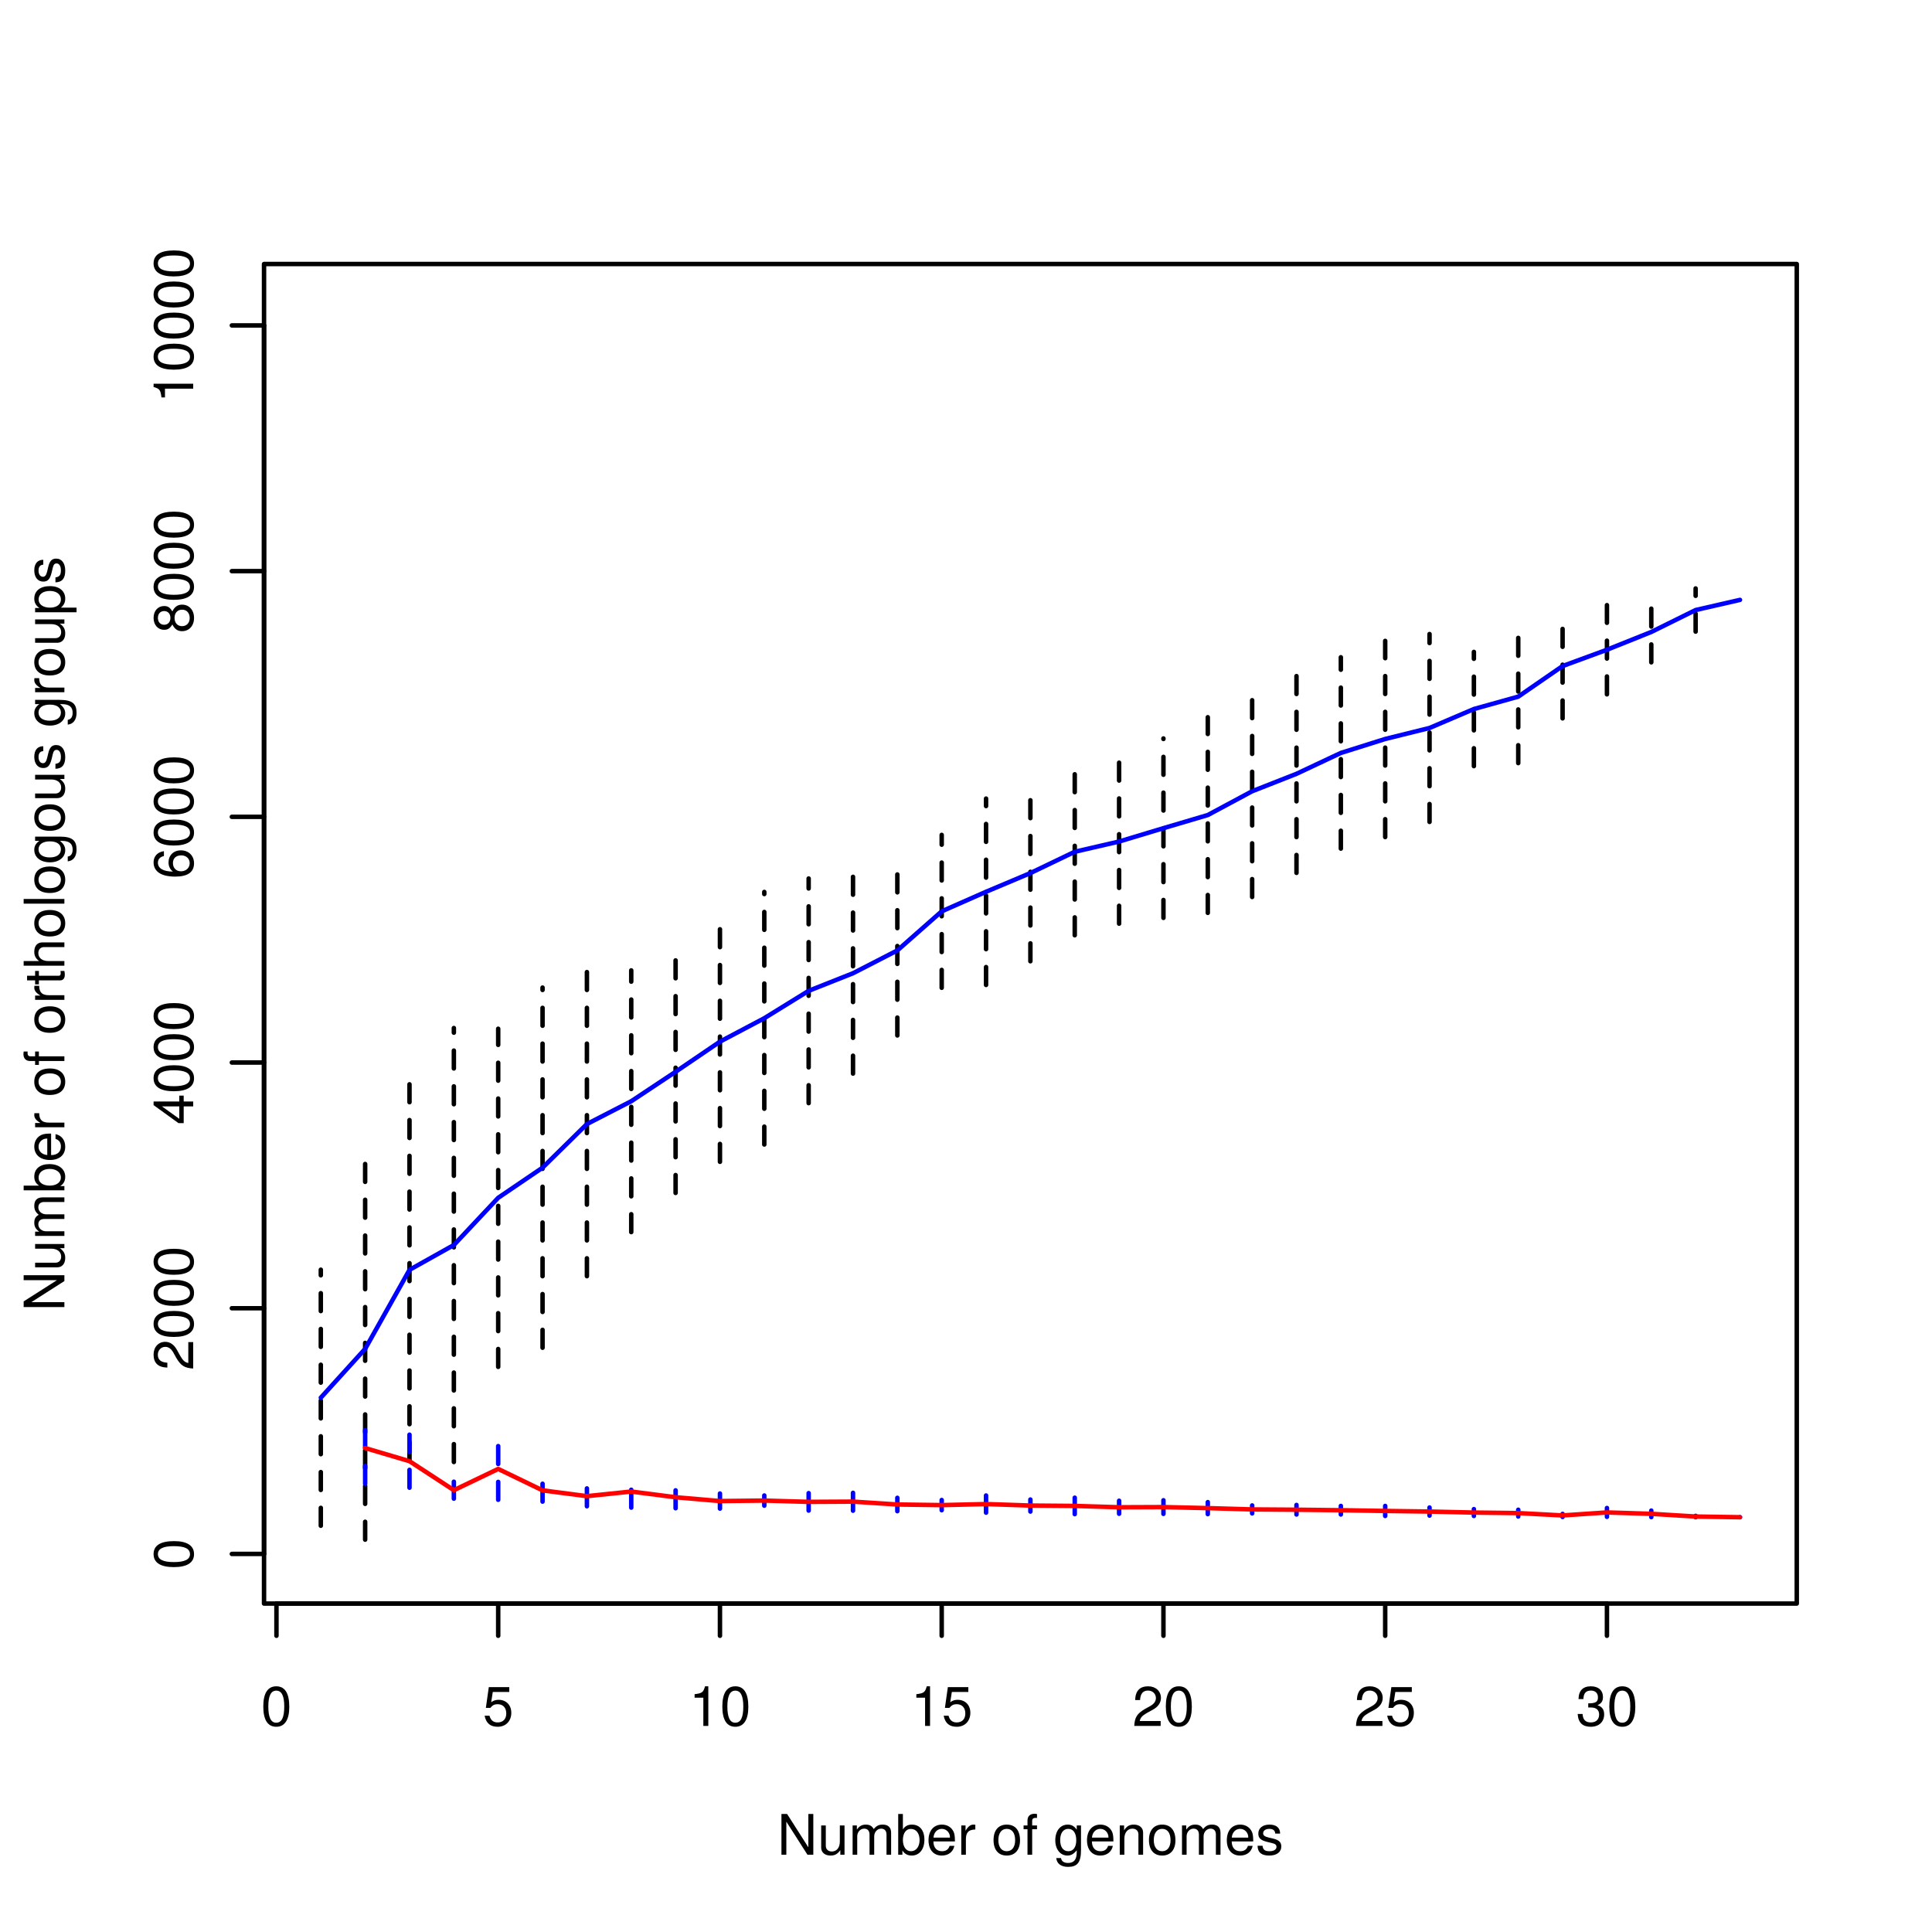 <?xml version="1.0" encoding="UTF-8"?>
<svg xmlns="http://www.w3.org/2000/svg" xmlns:xlink="http://www.w3.org/1999/xlink" width="432pt" height="432pt" viewBox="0 0 432 432" version="1.1">
<defs>
<g>
<symbol overflow="visible" id="glyph0-0">
<path style="stroke:none;" d=""/>
</symbol>
<symbol overflow="visible" id="glyph0-1">
<path style="stroke:none;" d="M 6.344 -4.266 C 6.344 -7.344 5.359 -8.859 3.438 -8.859 C 1.531 -8.859 0.531 -7.312 0.531 -4.344 C 0.531 -1.344 1.531 0.188 3.438 0.188 C 5.312 0.188 6.344 -1.344 6.344 -4.266 Z M 5.219 -4.359 C 5.219 -1.844 4.641 -0.719 3.406 -0.719 C 2.25 -0.719 1.656 -1.906 1.656 -4.328 C 1.656 -6.75 2.25 -7.891 3.438 -7.891 C 4.625 -7.891 5.219 -6.734 5.219 -4.359 Z M 5.219 -4.359 "/>
</symbol>
<symbol overflow="visible" id="glyph0-2">
<path style="stroke:none;" d="M 6.406 -2.938 C 6.406 -4.688 5.25 -5.844 3.547 -5.844 C 2.922 -5.844 2.422 -5.672 1.906 -5.297 L 2.266 -7.594 L 5.953 -7.594 L 5.953 -8.672 L 1.375 -8.672 L 0.719 -4.031 L 1.719 -4.031 C 2.234 -4.656 2.656 -4.859 3.344 -4.859 C 4.531 -4.859 5.281 -4.094 5.281 -2.781 C 5.281 -1.516 4.547 -0.781 3.344 -0.781 C 2.391 -0.781 1.797 -1.281 1.531 -2.281 L 0.438 -2.281 C 0.797 -0.516 1.797 0.188 3.375 0.188 C 5.156 0.188 6.406 -1.062 6.406 -2.938 Z M 6.406 -2.938 "/>
</symbol>
<symbol overflow="visible" id="glyph0-3">
<path style="stroke:none;" d="M 4.344 0 L 4.344 -8.859 L 3.609 -8.859 C 3.219 -7.5 2.969 -7.312 1.281 -7.094 L 1.281 -6.312 L 3.234 -6.312 L 3.234 0 Z M 4.344 0 "/>
</symbol>
<symbol overflow="visible" id="glyph0-4">
<path style="stroke:none;" d="M 6.391 -6.266 C 6.391 -7.766 5.219 -8.859 3.547 -8.859 C 1.734 -8.859 0.688 -7.938 0.625 -5.781 L 1.719 -5.781 C 1.812 -7.281 2.422 -7.906 3.516 -7.906 C 4.516 -7.906 5.266 -7.188 5.266 -6.234 C 5.266 -5.531 4.844 -4.938 4.062 -4.484 L 2.906 -3.844 C 1.062 -2.781 0.531 -1.953 0.422 0 L 6.328 0 L 6.328 -1.094 L 1.656 -1.094 C 1.781 -1.812 2.172 -2.281 3.266 -2.906 L 4.516 -3.594 C 5.75 -4.25 6.391 -5.172 6.391 -6.266 Z M 6.391 -6.266 "/>
</symbol>
<symbol overflow="visible" id="glyph0-5">
<path style="stroke:none;" d="M 6.328 -2.578 C 6.328 -3.656 5.891 -4.281 4.828 -4.641 C 5.656 -4.969 6.062 -5.531 6.062 -6.422 C 6.062 -7.953 5.047 -8.859 3.359 -8.859 C 1.578 -8.859 0.625 -7.891 0.594 -6 L 1.688 -6 C 1.719 -7.312 2.25 -7.906 3.375 -7.906 C 4.344 -7.906 4.938 -7.328 4.938 -6.391 C 4.938 -5.438 4.531 -5.047 2.766 -5.047 L 2.766 -4.125 L 3.359 -4.125 C 4.578 -4.125 5.203 -3.547 5.203 -2.562 C 5.203 -1.453 4.516 -0.781 3.359 -0.781 C 2.156 -0.781 1.578 -1.391 1.5 -2.672 L 0.406 -2.672 C 0.531 -0.703 1.516 0.188 3.328 0.188 C 5.156 0.188 6.328 -0.906 6.328 -2.578 Z M 6.328 -2.578 "/>
</symbol>
<symbol overflow="visible" id="glyph0-6">
<path style="stroke:none;" d="M 8.078 0 L 8.078 -9.109 L 6.969 -9.109 L 6.969 -1.656 L 2.219 -9.109 L 0.953 -9.109 L 0.953 0 L 2.047 0 L 2.047 -7.391 L 6.766 0 Z M 8.078 0 "/>
</symbol>
<symbol overflow="visible" id="glyph0-7">
<path style="stroke:none;" d="M 6.031 0 L 6.031 -6.547 L 4.984 -6.547 L 4.984 -2.938 C 4.984 -1.594 4.281 -0.719 3.203 -0.719 C 2.375 -0.719 1.844 -1.219 1.844 -2.016 L 1.844 -6.547 L 0.812 -6.547 L 0.812 -1.594 C 0.812 -0.516 1.625 0.188 2.906 0.188 C 3.859 0.188 4.469 -0.156 5.094 -1.016 L 5.094 0 Z M 6.031 0 "/>
</symbol>
<symbol overflow="visible" id="glyph0-8">
<path style="stroke:none;" d="M 9.5 0 L 9.5 -4.906 C 9.5 -6.094 8.844 -6.734 7.625 -6.734 C 6.75 -6.734 6.219 -6.469 5.609 -5.734 C 5.219 -6.438 4.703 -6.734 3.844 -6.734 C 2.969 -6.734 2.406 -6.406 1.844 -5.625 L 1.844 -6.547 L 0.891 -6.547 L 0.891 0 L 1.922 0 L 1.922 -4.109 C 1.922 -5.062 2.609 -5.828 3.469 -5.828 C 4.234 -5.828 4.672 -5.344 4.672 -4.516 L 4.672 0 L 5.719 0 L 5.719 -4.109 C 5.719 -5.062 6.406 -5.828 7.266 -5.828 C 8.031 -5.828 8.469 -5.344 8.469 -4.516 L 8.469 0 Z M 9.5 0 "/>
</symbol>
<symbol overflow="visible" id="glyph0-9">
<path style="stroke:none;" d="M 6.531 -3.344 C 6.531 -5.469 5.469 -6.734 3.734 -6.734 C 2.844 -6.734 2.203 -6.406 1.719 -5.656 L 1.719 -9.109 L 0.672 -9.109 L 0.672 0 L 1.609 0 L 1.609 -0.938 C 2.109 -0.172 2.781 0.188 3.688 0.188 C 5.406 0.188 6.531 -1.219 6.531 -3.344 Z M 5.453 -3.281 C 5.453 -1.797 4.672 -0.781 3.531 -0.781 C 2.438 -0.781 1.719 -1.781 1.719 -3.281 C 1.719 -4.812 2.438 -5.812 3.531 -5.766 C 4.703 -5.766 5.453 -4.75 5.453 -3.281 Z M 5.453 -3.281 "/>
</symbol>
<symbol overflow="visible" id="glyph0-10">
<path style="stroke:none;" d="M 6.406 -2.969 C 6.406 -3.922 6.344 -4.531 6.156 -5.016 C 5.719 -6.094 4.719 -6.734 3.5 -6.734 C 1.672 -6.734 0.5 -5.391 0.5 -3.234 C 0.5 -1.094 1.641 0.188 3.469 0.188 C 4.969 0.188 6.016 -0.656 6.281 -1.984 L 5.219 -1.984 C 4.938 -1.125 4.344 -0.781 3.516 -0.781 C 2.422 -0.781 1.609 -1.469 1.594 -2.969 Z M 5.297 -3.906 C 5.297 -3.906 5.297 -3.844 5.281 -3.828 L 1.609 -3.828 C 1.703 -4.984 2.438 -5.781 3.484 -5.781 C 4.516 -5.781 5.297 -4.922 5.297 -3.906 Z M 5.297 -3.906 "/>
</symbol>
<symbol overflow="visible" id="glyph0-11">
<path style="stroke:none;" d="M 4.016 -5.641 L 4.016 -6.703 C 3.844 -6.719 3.75 -6.734 3.609 -6.734 C 2.938 -6.734 2.422 -6.344 1.828 -5.359 L 1.828 -6.547 L 0.875 -6.547 L 0.875 0 L 1.906 0 L 1.906 -3.406 C 1.906 -4.875 2.406 -5.609 4.016 -5.641 Z M 4.016 -5.641 "/>
</symbol>
<symbol overflow="visible" id="glyph0-12">
<path style="stroke:none;" d=""/>
</symbol>
<symbol overflow="visible" id="glyph0-13">
<path style="stroke:none;" d="M 6.375 -3.219 C 6.375 -5.484 5.281 -6.734 3.406 -6.734 C 1.562 -6.734 0.453 -5.469 0.453 -3.281 C 0.453 -1.078 1.547 0.188 3.406 0.188 C 5.25 0.188 6.375 -1.078 6.375 -3.219 Z M 5.281 -3.234 C 5.281 -1.703 4.562 -0.781 3.406 -0.781 C 2.25 -0.781 1.531 -1.688 1.531 -3.281 C 1.531 -4.844 2.25 -5.781 3.406 -5.781 C 4.594 -5.781 5.281 -4.859 5.281 -3.234 Z M 5.281 -3.234 "/>
</symbol>
<symbol overflow="visible" id="glyph0-14">
<path style="stroke:none;" d="M 3.219 -5.703 L 3.219 -6.547 L 2.141 -6.547 L 2.141 -7.578 C 2.141 -8.016 2.391 -8.234 2.859 -8.234 C 2.953 -8.234 2.984 -8.234 3.219 -8.219 L 3.219 -9.094 C 2.984 -9.141 2.844 -9.156 2.641 -9.156 C 1.672 -9.156 1.094 -8.594 1.094 -7.656 L 1.094 -6.547 L 0.219 -6.547 L 0.219 -5.703 L 1.094 -5.703 L 1.094 0 L 2.141 0 L 2.141 -5.703 Z M 3.219 -5.703 "/>
</symbol>
<symbol overflow="visible" id="glyph0-15">
<path style="stroke:none;" d="M 6.109 -1.078 L 6.109 -6.547 L 5.156 -6.547 L 5.156 -5.594 C 4.625 -6.375 3.984 -6.734 3.156 -6.734 C 1.484 -6.734 0.359 -5.344 0.359 -3.219 C 0.359 -1.156 1.531 0.188 3.062 0.188 C 3.891 0.188 4.469 -0.156 5.156 -0.984 L 5.156 -0.547 C 5.156 1.188 4.438 1.844 3.219 1.844 C 2.406 1.844 1.766 1.547 1.641 0.75 L 0.578 0.75 C 0.688 1.984 1.656 2.719 3.188 2.719 C 5.234 2.719 6.109 1.812 6.109 -1.078 Z M 5.047 -3.234 C 5.047 -1.672 4.375 -0.781 3.281 -0.781 C 2.141 -0.781 1.453 -1.688 1.453 -3.281 C 1.453 -4.844 2.156 -5.781 3.266 -5.781 C 4.391 -5.781 5.047 -4.828 5.047 -3.234 Z M 5.047 -3.234 "/>
</symbol>
<symbol overflow="visible" id="glyph0-16">
<path style="stroke:none;" d="M 6.094 0 L 6.094 -4.953 C 6.094 -6.031 5.281 -6.734 4.016 -6.734 C 3.031 -6.734 2.406 -6.359 1.844 -5.453 L 1.844 -6.547 L 0.875 -6.547 L 0.875 0 L 1.906 0 L 1.906 -3.609 C 1.906 -4.953 2.641 -5.828 3.703 -5.828 C 4.531 -5.828 5.047 -5.328 5.047 -4.531 L 5.047 0 Z M 6.094 0 "/>
</symbol>
<symbol overflow="visible" id="glyph0-17">
<path style="stroke:none;" d="M 5.734 -1.844 C 5.734 -2.812 5.188 -3.297 3.891 -3.609 L 2.891 -3.844 C 2.031 -4.047 1.672 -4.328 1.672 -4.781 C 1.672 -5.391 2.219 -5.781 3.062 -5.781 C 3.906 -5.781 4.344 -5.406 4.375 -4.719 L 5.469 -4.719 C 5.469 -6.016 4.609 -6.734 3.094 -6.734 C 1.578 -6.734 0.594 -5.953 0.594 -4.734 C 0.594 -3.719 1.109 -3.219 2.656 -2.844 L 3.641 -2.609 C 4.359 -2.438 4.656 -2.219 4.656 -1.75 C 4.656 -1.141 4.031 -0.781 3.125 -0.781 C 2.188 -0.781 1.656 -1 1.531 -2 L 0.422 -2 C 0.469 -0.484 1.328 0.188 3.031 0.188 C 4.688 0.188 5.734 -0.578 5.734 -1.844 Z M 5.734 -1.844 "/>
</symbol>
<symbol overflow="visible" id="glyph1-0">
<path style="stroke:none;" d=""/>
</symbol>
<symbol overflow="visible" id="glyph1-1">
<path style="stroke:none;" d="M -4.266 -6.344 C -7.344 -6.344 -8.859 -5.359 -8.859 -3.438 C -8.859 -1.531 -7.312 -0.531 -4.344 -0.531 C -1.344 -0.531 0.188 -1.531 0.188 -3.438 C 0.188 -5.312 -1.344 -6.344 -4.266 -6.344 Z M -4.359 -5.219 C -1.844 -5.219 -0.719 -4.641 -0.719 -3.406 C -0.719 -2.25 -1.906 -1.656 -4.328 -1.656 C -6.75 -1.656 -7.891 -2.25 -7.891 -3.438 C -7.891 -4.625 -6.734 -5.219 -4.359 -5.219 Z M -4.359 -5.219 "/>
</symbol>
<symbol overflow="visible" id="glyph1-2">
<path style="stroke:none;" d="M -6.266 -6.391 C -7.766 -6.391 -8.859 -5.219 -8.859 -3.547 C -8.859 -1.734 -7.938 -0.688 -5.781 -0.625 L -5.781 -1.719 C -7.281 -1.812 -7.906 -2.422 -7.906 -3.516 C -7.906 -4.516 -7.188 -5.266 -6.234 -5.266 C -5.531 -5.266 -4.938 -4.844 -4.484 -4.062 L -3.844 -2.906 C -2.781 -1.062 -1.953 -0.531 0 -0.422 L 0 -6.328 L -1.094 -6.328 L -1.094 -1.656 C -1.812 -1.781 -2.281 -2.172 -2.906 -3.266 L -3.594 -4.516 C -4.25 -5.75 -5.172 -6.391 -6.266 -6.391 Z M -6.266 -6.391 "/>
</symbol>
<symbol overflow="visible" id="glyph1-3">
<path style="stroke:none;" d="M -2.125 -6.5 L -3.109 -6.5 L -3.109 -5.188 L -8.859 -5.188 L -8.859 -4.375 L -3.281 -0.344 L -2.125 -0.344 L -2.125 -4.094 L 0 -4.094 L 0 -5.188 L -2.125 -5.188 Z M -3.109 -4.094 L -3.109 -1.312 L -6.984 -4.094 Z M -3.109 -4.094 "/>
</symbol>
<symbol overflow="visible" id="glyph1-4">
<path style="stroke:none;" d="M -2.75 -6.406 C -4.406 -6.406 -5.516 -5.281 -5.516 -3.703 C -5.516 -2.828 -5.172 -2.141 -4.531 -1.656 C -6.688 -1.672 -7.891 -2.375 -7.891 -3.641 C -7.891 -4.406 -7.406 -4.953 -6.547 -5.125 L -6.547 -6.219 C -8 -6.016 -8.859 -5.062 -8.859 -3.719 C -8.859 -1.656 -7.125 -0.531 -4.031 -0.531 C -1.281 -0.531 0.188 -1.484 0.188 -3.516 C 0.188 -5.203 -1.016 -6.406 -2.75 -6.406 Z M -2.656 -5.281 C -1.547 -5.281 -0.781 -4.531 -0.781 -3.531 C -0.781 -2.5 -1.594 -1.719 -2.719 -1.719 C -3.828 -1.719 -4.531 -2.469 -4.531 -3.562 C -4.531 -4.625 -3.844 -5.281 -2.656 -5.281 Z M -2.656 -5.281 "/>
</symbol>
<symbol overflow="visible" id="glyph1-5">
<path style="stroke:none;" d="M -2.5 -6.406 C -3.484 -6.406 -4.172 -5.906 -4.656 -4.891 C -5.219 -5.797 -5.656 -6.094 -6.5 -6.094 C -7.891 -6.094 -8.859 -5.016 -8.859 -3.438 C -8.859 -1.875 -7.891 -0.781 -6.5 -0.781 C -5.672 -0.781 -5.219 -1.078 -4.656 -1.969 C -4.172 -0.969 -3.484 -0.469 -2.516 -0.469 C -0.891 -0.469 0.188 -1.688 0.188 -3.438 C 0.188 -5.188 -0.891 -6.406 -2.5 -6.406 Z M -6.469 -4.969 C -5.656 -4.969 -5.094 -4.359 -5.094 -3.438 C -5.094 -2.516 -5.656 -1.906 -6.484 -1.906 C -7.344 -1.906 -7.891 -2.516 -7.891 -3.438 C -7.891 -4.375 -7.344 -4.969 -6.469 -4.969 Z M -2.484 -5.281 C -1.438 -5.281 -0.781 -4.531 -0.781 -3.406 C -0.781 -2.344 -1.453 -1.594 -2.484 -1.594 C -3.531 -1.594 -4.172 -2.344 -4.172 -3.438 C -4.172 -4.531 -3.531 -5.281 -2.484 -5.281 Z M -2.484 -5.281 "/>
</symbol>
<symbol overflow="visible" id="glyph1-6">
<path style="stroke:none;" d="M 0 -4.344 L -8.859 -4.344 L -8.859 -3.609 C -7.5 -3.219 -7.312 -2.969 -7.094 -1.281 L -6.312 -1.281 L -6.312 -3.234 L 0 -3.234 Z M 0 -4.344 "/>
</symbol>
<symbol overflow="visible" id="glyph1-7">
<path style="stroke:none;" d="M 0 -8.078 L -9.109 -8.078 L -9.109 -6.969 L -1.656 -6.969 L -9.109 -2.219 L -9.109 -0.953 L 0 -0.953 L 0 -2.047 L -7.391 -2.047 L 0 -6.766 Z M 0 -8.078 "/>
</symbol>
<symbol overflow="visible" id="glyph1-8">
<path style="stroke:none;" d="M 0 -6.031 L -6.547 -6.031 L -6.547 -4.984 L -2.938 -4.984 C -1.594 -4.984 -0.719 -4.281 -0.719 -3.203 C -0.719 -2.375 -1.219 -1.844 -2.016 -1.844 L -6.547 -1.844 L -6.547 -0.812 L -1.594 -0.812 C -0.516 -0.812 0.188 -1.625 0.188 -2.906 C 0.188 -3.859 -0.156 -4.469 -1.016 -5.094 L 0 -5.094 Z M 0 -6.031 "/>
</symbol>
<symbol overflow="visible" id="glyph1-9">
<path style="stroke:none;" d="M 0 -9.5 L -4.906 -9.5 C -6.094 -9.5 -6.734 -8.844 -6.734 -7.625 C -6.734 -6.75 -6.469 -6.219 -5.734 -5.609 C -6.438 -5.219 -6.734 -4.703 -6.734 -3.844 C -6.734 -2.969 -6.406 -2.406 -5.625 -1.844 L -6.547 -1.844 L -6.547 -0.891 L 0 -0.891 L 0 -1.922 L -4.109 -1.922 C -5.062 -1.922 -5.828 -2.609 -5.828 -3.469 C -5.828 -4.234 -5.344 -4.672 -4.516 -4.672 L 0 -4.672 L 0 -5.719 L -4.109 -5.719 C -5.062 -5.719 -5.828 -6.406 -5.828 -7.266 C -5.828 -8.031 -5.344 -8.469 -4.516 -8.469 L 0 -8.469 Z M 0 -9.5 "/>
</symbol>
<symbol overflow="visible" id="glyph1-10">
<path style="stroke:none;" d="M -3.344 -6.531 C -5.469 -6.531 -6.734 -5.469 -6.734 -3.734 C -6.734 -2.844 -6.406 -2.203 -5.656 -1.719 L -9.109 -1.719 L -9.109 -0.672 L 0 -0.672 L 0 -1.609 L -0.938 -1.609 C -0.172 -2.109 0.188 -2.781 0.188 -3.688 C 0.188 -5.406 -1.219 -6.531 -3.344 -6.531 Z M -3.281 -5.453 C -1.797 -5.453 -0.781 -4.672 -0.781 -3.531 C -0.781 -2.438 -1.781 -1.719 -3.281 -1.719 C -4.812 -1.719 -5.812 -2.438 -5.766 -3.531 C -5.766 -4.703 -4.75 -5.453 -3.281 -5.453 Z M -3.281 -5.453 "/>
</symbol>
<symbol overflow="visible" id="glyph1-11">
<path style="stroke:none;" d="M -2.969 -6.406 C -3.922 -6.406 -4.531 -6.344 -5.016 -6.156 C -6.094 -5.719 -6.734 -4.719 -6.734 -3.5 C -6.734 -1.672 -5.391 -0.5 -3.234 -0.5 C -1.094 -0.5 0.188 -1.641 0.188 -3.469 C 0.188 -4.969 -0.656 -6.016 -1.984 -6.281 L -1.984 -5.219 C -1.125 -4.938 -0.781 -4.344 -0.781 -3.516 C -0.781 -2.422 -1.469 -1.609 -2.969 -1.594 Z M -3.906 -5.297 C -3.906 -5.297 -3.844 -5.297 -3.828 -5.281 L -3.828 -1.609 C -4.984 -1.703 -5.781 -2.438 -5.781 -3.484 C -5.781 -4.516 -4.922 -5.297 -3.906 -5.297 Z M -3.906 -5.297 "/>
</symbol>
<symbol overflow="visible" id="glyph1-12">
<path style="stroke:none;" d="M -5.641 -4.016 L -6.703 -4.016 C -6.719 -3.844 -6.734 -3.75 -6.734 -3.609 C -6.734 -2.938 -6.344 -2.422 -5.359 -1.828 L -6.547 -1.828 L -6.547 -0.875 L 0 -0.875 L 0 -1.906 L -3.406 -1.906 C -4.875 -1.906 -5.609 -2.406 -5.641 -4.016 Z M -5.641 -4.016 "/>
</symbol>
<symbol overflow="visible" id="glyph1-13">
<path style="stroke:none;" d=""/>
</symbol>
<symbol overflow="visible" id="glyph1-14">
<path style="stroke:none;" d="M -3.219 -6.375 C -5.484 -6.375 -6.734 -5.281 -6.734 -3.406 C -6.734 -1.562 -5.469 -0.453 -3.281 -0.453 C -1.078 -0.453 0.188 -1.547 0.188 -3.406 C 0.188 -5.25 -1.078 -6.375 -3.219 -6.375 Z M -3.234 -5.281 C -1.703 -5.281 -0.781 -4.562 -0.781 -3.406 C -0.781 -2.25 -1.688 -1.531 -3.281 -1.531 C -4.844 -1.531 -5.781 -2.25 -5.781 -3.406 C -5.781 -4.594 -4.859 -5.281 -3.234 -5.281 Z M -3.234 -5.281 "/>
</symbol>
<symbol overflow="visible" id="glyph1-15">
<path style="stroke:none;" d="M -5.703 -3.219 L -6.547 -3.219 L -6.547 -2.141 L -7.578 -2.141 C -8.016 -2.141 -8.234 -2.391 -8.234 -2.859 C -8.234 -2.953 -8.234 -2.984 -8.219 -3.219 L -9.094 -3.219 C -9.141 -2.984 -9.156 -2.844 -9.156 -2.641 C -9.156 -1.672 -8.594 -1.094 -7.656 -1.094 L -6.547 -1.094 L -6.547 -0.219 L -5.703 -0.219 L -5.703 -1.094 L 0 -1.094 L 0 -2.141 L -5.703 -2.141 Z M -5.703 -3.219 "/>
</symbol>
<symbol overflow="visible" id="glyph1-16">
<path style="stroke:none;" d="M 0 -3.172 L -0.875 -3.172 C -0.844 -3.031 -0.828 -2.875 -0.828 -2.672 C -0.828 -2.219 -0.953 -2.094 -1.406 -2.094 L -5.703 -2.094 L -5.703 -3.172 L -6.547 -3.172 L -6.547 -2.094 L -8.344 -2.094 L -8.344 -1.062 L -6.547 -1.062 L -6.547 -0.172 L -5.703 -0.172 L -5.703 -1.062 L -0.953 -1.062 C -0.281 -1.062 0.094 -1.516 0.094 -2.328 C 0.094 -2.578 0.062 -2.828 0 -3.172 Z M 0 -3.172 "/>
</symbol>
<symbol overflow="visible" id="glyph1-17">
<path style="stroke:none;" d="M 0 -6.078 L -4.953 -6.078 C -6.047 -6.078 -6.734 -5.281 -6.734 -4.016 C -6.734 -3.094 -6.453 -2.531 -5.656 -1.906 L -9.109 -1.906 L -9.109 -0.875 L 0 -0.875 L 0 -1.906 L -3.609 -1.906 C -4.953 -1.906 -5.828 -2.609 -5.828 -3.688 C -5.828 -4.422 -5.406 -5.031 -4.531 -5.031 L 0 -5.031 Z M 0 -6.078 "/>
</symbol>
<symbol overflow="visible" id="glyph1-18">
<path style="stroke:none;" d="M 0 -1.891 L -9.109 -1.891 L -9.109 -0.844 L 0 -0.844 Z M 0 -1.891 "/>
</symbol>
<symbol overflow="visible" id="glyph1-19">
<path style="stroke:none;" d="M -1.078 -6.109 L -6.547 -6.109 L -6.547 -5.156 L -5.594 -5.156 C -6.375 -4.625 -6.734 -3.984 -6.734 -3.156 C -6.734 -1.484 -5.344 -0.359 -3.219 -0.359 C -1.156 -0.359 0.188 -1.531 0.188 -3.062 C 0.188 -3.891 -0.156 -4.469 -0.984 -5.156 L -0.547 -5.156 C 1.188 -5.156 1.844 -4.438 1.844 -3.219 C 1.844 -2.406 1.547 -1.766 0.75 -1.641 L 0.75 -0.578 C 1.984 -0.688 2.719 -1.656 2.719 -3.188 C 2.719 -5.234 1.812 -6.109 -1.078 -6.109 Z M -3.234 -5.047 C -1.672 -5.047 -0.781 -4.375 -0.781 -3.281 C -0.781 -2.141 -1.688 -1.453 -3.281 -1.453 C -4.844 -1.453 -5.781 -2.156 -5.781 -3.266 C -5.781 -4.391 -4.828 -5.047 -3.234 -5.047 Z M -3.234 -5.047 "/>
</symbol>
<symbol overflow="visible" id="glyph1-20">
<path style="stroke:none;" d="M -1.844 -5.734 C -2.812 -5.734 -3.297 -5.188 -3.609 -3.891 L -3.844 -2.891 C -4.047 -2.031 -4.328 -1.672 -4.781 -1.672 C -5.391 -1.672 -5.781 -2.219 -5.781 -3.062 C -5.781 -3.906 -5.406 -4.344 -4.719 -4.375 L -4.719 -5.469 C -6.016 -5.469 -6.734 -4.609 -6.734 -3.094 C -6.734 -1.578 -5.953 -0.594 -4.734 -0.594 C -3.719 -0.594 -3.219 -1.109 -2.844 -2.656 L -2.609 -3.641 C -2.438 -4.359 -2.219 -4.656 -1.75 -4.656 C -1.141 -4.656 -0.781 -4.031 -0.781 -3.125 C -0.781 -2.188 -1 -1.656 -2 -1.531 L -2 -0.422 C -0.484 -0.469 0.188 -1.328 0.188 -3.031 C 0.188 -4.688 -0.578 -5.734 -1.844 -5.734 Z M -1.844 -5.734 "/>
</symbol>
<symbol overflow="visible" id="glyph1-21">
<path style="stroke:none;" d="M -3.219 -6.531 C -5.406 -6.531 -6.734 -5.469 -6.734 -3.719 C -6.734 -2.844 -6.344 -2.125 -5.562 -1.641 L -6.547 -1.641 L -6.547 -0.688 L 2.719 -0.688 L 2.719 -1.719 L -0.781 -1.719 C -0.109 -2.281 0.188 -2.891 0.188 -3.734 C 0.188 -5.422 -1.125 -6.531 -3.219 -6.531 Z M -3.234 -5.453 C -1.75 -5.453 -0.781 -4.688 -0.781 -3.547 C -0.781 -2.453 -1.688 -1.719 -3.219 -1.719 C -4.766 -1.719 -5.766 -2.453 -5.766 -3.547 C -5.766 -4.703 -4.797 -5.453 -3.234 -5.453 Z M -3.234 -5.453 "/>
</symbol>
</g>
</defs>
<g id="surface1">
<path style="fill:none;stroke-width:1;stroke-linecap:round;stroke-linejoin:round;stroke:rgb(0%,0%,0%);stroke-opacity:1;stroke-miterlimit:10;" d="M 61.816 358.559 L 359.316 358.559 "/>
<path style="fill:none;stroke-width:1;stroke-linecap:round;stroke-linejoin:round;stroke:rgb(0%,0%,0%);stroke-opacity:1;stroke-miterlimit:10;" d="M 61.816 358.559 L 61.816 365.762 "/>
<path style="fill:none;stroke-width:1;stroke-linecap:round;stroke-linejoin:round;stroke:rgb(0%,0%,0%);stroke-opacity:1;stroke-miterlimit:10;" d="M 111.398 358.559 L 111.398 365.762 "/>
<path style="fill:none;stroke-width:1;stroke-linecap:round;stroke-linejoin:round;stroke:rgb(0%,0%,0%);stroke-opacity:1;stroke-miterlimit:10;" d="M 160.984 358.559 L 160.984 365.762 "/>
<path style="fill:none;stroke-width:1;stroke-linecap:round;stroke-linejoin:round;stroke:rgb(0%,0%,0%);stroke-opacity:1;stroke-miterlimit:10;" d="M 210.566 358.559 L 210.566 365.762 "/>
<path style="fill:none;stroke-width:1;stroke-linecap:round;stroke-linejoin:round;stroke:rgb(0%,0%,0%);stroke-opacity:1;stroke-miterlimit:10;" d="M 260.148 358.559 L 260.148 365.762 "/>
<path style="fill:none;stroke-width:1;stroke-linecap:round;stroke-linejoin:round;stroke:rgb(0%,0%,0%);stroke-opacity:1;stroke-miterlimit:10;" d="M 309.734 358.559 L 309.734 365.762 "/>
<path style="fill:none;stroke-width:1;stroke-linecap:round;stroke-linejoin:round;stroke:rgb(0%,0%,0%);stroke-opacity:1;stroke-miterlimit:10;" d="M 359.316 358.559 L 359.316 365.762 "/>
<g style="fill:rgb(0%,0%,0%);fill-opacity:1;">
  <use xlink:href="#glyph0-1" x="58.34" y="385.922"/>
</g>
<g style="fill:rgb(0%,0%,0%);fill-opacity:1;">
  <use xlink:href="#glyph0-2" x="107.922" y="385.922"/>
</g>
<g style="fill:rgb(0%,0%,0%);fill-opacity:1;">
  <use xlink:href="#glyph0-3" x="154.035" y="385.922"/>
  <use xlink:href="#glyph0-1" x="160.985" y="385.922"/>
</g>
<g style="fill:rgb(0%,0%,0%);fill-opacity:1;">
  <use xlink:href="#glyph0-3" x="203.617" y="385.922"/>
  <use xlink:href="#glyph0-2" x="210.567" y="385.922"/>
</g>
<g style="fill:rgb(0%,0%,0%);fill-opacity:1;">
  <use xlink:href="#glyph0-4" x="253.199" y="385.922"/>
  <use xlink:href="#glyph0-1" x="260.149" y="385.922"/>
</g>
<g style="fill:rgb(0%,0%,0%);fill-opacity:1;">
  <use xlink:href="#glyph0-4" x="302.785" y="385.922"/>
  <use xlink:href="#glyph0-2" x="309.735" y="385.922"/>
</g>
<g style="fill:rgb(0%,0%,0%);fill-opacity:1;">
  <use xlink:href="#glyph0-5" x="352.367" y="385.922"/>
  <use xlink:href="#glyph0-1" x="359.317" y="385.922"/>
</g>
<path style="fill:none;stroke-width:1;stroke-linecap:round;stroke-linejoin:round;stroke:rgb(0%,0%,0%);stroke-opacity:1;stroke-miterlimit:10;" d="M 59.039 347.465 L 59.039 72.766 "/>
<path style="fill:none;stroke-width:1;stroke-linecap:round;stroke-linejoin:round;stroke:rgb(0%,0%,0%);stroke-opacity:1;stroke-miterlimit:10;" d="M 59.039 347.465 L 51.84 347.465 "/>
<path style="fill:none;stroke-width:1;stroke-linecap:round;stroke-linejoin:round;stroke:rgb(0%,0%,0%);stroke-opacity:1;stroke-miterlimit:10;" d="M 59.039 292.527 L 51.84 292.527 "/>
<path style="fill:none;stroke-width:1;stroke-linecap:round;stroke-linejoin:round;stroke:rgb(0%,0%,0%);stroke-opacity:1;stroke-miterlimit:10;" d="M 59.039 237.586 L 51.84 237.586 "/>
<path style="fill:none;stroke-width:1;stroke-linecap:round;stroke-linejoin:round;stroke:rgb(0%,0%,0%);stroke-opacity:1;stroke-miterlimit:10;" d="M 59.039 182.645 L 51.84 182.645 "/>
<path style="fill:none;stroke-width:1;stroke-linecap:round;stroke-linejoin:round;stroke:rgb(0%,0%,0%);stroke-opacity:1;stroke-miterlimit:10;" d="M 59.039 127.707 L 51.84 127.707 "/>
<path style="fill:none;stroke-width:1;stroke-linecap:round;stroke-linejoin:round;stroke:rgb(0%,0%,0%);stroke-opacity:1;stroke-miterlimit:10;" d="M 59.039 72.766 L 51.84 72.766 "/>
<g style="fill:rgb(0%,0%,0%);fill-opacity:1;">
  <use xlink:href="#glyph1-1" x="43.199" y="350.941"/>
</g>
<g style="fill:rgb(0%,0%,0%);fill-opacity:1;">
  <use xlink:href="#glyph1-2" x="43.199" y="306.426"/>
  <use xlink:href="#glyph1-1" x="43.199" y="299.476"/>
  <use xlink:href="#glyph1-1" x="43.199" y="292.526"/>
  <use xlink:href="#glyph1-1" x="43.199" y="285.576"/>
</g>
<g style="fill:rgb(0%,0%,0%);fill-opacity:1;">
  <use xlink:href="#glyph1-3" x="43.199" y="251.484"/>
  <use xlink:href="#glyph1-1" x="43.199" y="244.534"/>
  <use xlink:href="#glyph1-1" x="43.199" y="237.584"/>
  <use xlink:href="#glyph1-1" x="43.199" y="230.634"/>
</g>
<g style="fill:rgb(0%,0%,0%);fill-opacity:1;">
  <use xlink:href="#glyph1-4" x="43.199" y="196.543"/>
  <use xlink:href="#glyph1-1" x="43.199" y="189.593"/>
  <use xlink:href="#glyph1-1" x="43.199" y="182.643"/>
  <use xlink:href="#glyph1-1" x="43.199" y="175.693"/>
</g>
<g style="fill:rgb(0%,0%,0%);fill-opacity:1;">
  <use xlink:href="#glyph1-5" x="43.199" y="141.605"/>
  <use xlink:href="#glyph1-1" x="43.199" y="134.655"/>
  <use xlink:href="#glyph1-1" x="43.199" y="127.705"/>
  <use xlink:href="#glyph1-1" x="43.199" y="120.755"/>
</g>
<g style="fill:rgb(0%,0%,0%);fill-opacity:1;">
  <use xlink:href="#glyph1-6" x="43.199" y="90.141"/>
  <use xlink:href="#glyph1-1" x="43.199" y="83.191"/>
  <use xlink:href="#glyph1-1" x="43.199" y="76.241"/>
  <use xlink:href="#glyph1-1" x="43.199" y="69.291"/>
  <use xlink:href="#glyph1-1" x="43.199" y="62.341"/>
</g>
<path style="fill:none;stroke-width:1;stroke-linecap:round;stroke-linejoin:round;stroke:rgb(0%,0%,0%);stroke-opacity:1;stroke-miterlimit:10;" d="M 59.039 358.559 L 401.762 358.559 L 401.762 59.039 L 59.039 59.039 L 59.039 358.559 "/>
<g style="fill:rgb(0%,0%,0%);fill-opacity:1;">
  <use xlink:href="#glyph0-6" x="173.781" y="414.719"/>
  <use xlink:href="#glyph0-7" x="182.806" y="414.719"/>
  <use xlink:href="#glyph0-8" x="189.756" y="414.719"/>
  <use xlink:href="#glyph0-9" x="200.169" y="414.719"/>
  <use xlink:href="#glyph0-10" x="207.119" y="414.719"/>
  <use xlink:href="#glyph0-11" x="214.069" y="414.719"/>
  <use xlink:href="#glyph0-12" x="218.231" y="414.719"/>
  <use xlink:href="#glyph0-13" x="221.706" y="414.719"/>
  <use xlink:href="#glyph0-14" x="228.656" y="414.719"/>
  <use xlink:href="#glyph0-12" x="232.131" y="414.719"/>
  <use xlink:href="#glyph0-15" x="235.606" y="414.719"/>
  <use xlink:href="#glyph0-10" x="242.556" y="414.719"/>
  <use xlink:href="#glyph0-16" x="249.506" y="414.719"/>
  <use xlink:href="#glyph0-13" x="256.456" y="414.719"/>
  <use xlink:href="#glyph0-8" x="263.406" y="414.719"/>
  <use xlink:href="#glyph0-10" x="273.819" y="414.719"/>
  <use xlink:href="#glyph0-17" x="280.769" y="414.719"/>
</g>
<g style="fill:rgb(0%,0%,0%);fill-opacity:1;">
  <use xlink:href="#glyph1-7" x="14.398" y="293.215"/>
  <use xlink:href="#glyph1-8" x="14.398" y="284.19"/>
  <use xlink:href="#glyph1-9" x="14.398" y="277.24"/>
  <use xlink:href="#glyph1-10" x="14.398" y="266.827"/>
  <use xlink:href="#glyph1-11" x="14.398" y="259.877"/>
  <use xlink:href="#glyph1-12" x="14.398" y="252.927"/>
  <use xlink:href="#glyph1-13" x="14.398" y="248.765"/>
  <use xlink:href="#glyph1-14" x="14.398" y="245.29"/>
  <use xlink:href="#glyph1-15" x="14.398" y="238.34"/>
  <use xlink:href="#glyph1-13" x="14.398" y="234.865"/>
  <use xlink:href="#glyph1-14" x="14.398" y="231.39"/>
  <use xlink:href="#glyph1-12" x="14.398" y="224.44"/>
  <use xlink:href="#glyph1-16" x="14.398" y="220.277"/>
  <use xlink:href="#glyph1-17" x="14.398" y="216.802"/>
  <use xlink:href="#glyph1-14" x="14.398" y="209.852"/>
  <use xlink:href="#glyph1-18" x="14.398" y="202.902"/>
  <use xlink:href="#glyph1-14" x="14.398" y="200.127"/>
  <use xlink:href="#glyph1-19" x="14.398" y="193.177"/>
  <use xlink:href="#glyph1-14" x="14.398" y="186.227"/>
  <use xlink:href="#glyph1-8" x="14.398" y="179.277"/>
  <use xlink:href="#glyph1-20" x="14.398" y="172.327"/>
  <use xlink:href="#glyph1-13" x="14.398" y="166.077"/>
  <use xlink:href="#glyph1-19" x="14.398" y="162.602"/>
  <use xlink:href="#glyph1-12" x="14.398" y="155.652"/>
  <use xlink:href="#glyph1-14" x="14.398" y="151.49"/>
  <use xlink:href="#glyph1-8" x="14.398" y="144.54"/>
  <use xlink:href="#glyph1-21" x="14.398" y="137.59"/>
  <use xlink:href="#glyph1-20" x="14.398" y="130.64"/>
</g>
<path style="fill:none;stroke-width:1;stroke-linecap:round;stroke-linejoin:round;stroke:rgb(0%,0%,0%);stroke-opacity:1;stroke-dasharray:4,4;stroke-miterlimit:10;" d="M 71.734 341.16 L 71.734 283.906 "/>
<path style="fill:none;stroke-width:1;stroke-linecap:round;stroke-linejoin:round;stroke:rgb(0%,0%,0%);stroke-opacity:1;stroke-dasharray:4,4;stroke-miterlimit:10;" d="M 81.648 344.27 L 81.648 258.953 "/>
<path style="fill:none;stroke-width:1;stroke-linecap:round;stroke-linejoin:round;stroke:rgb(0%,0%,0%);stroke-opacity:1;stroke-dasharray:4,4;stroke-miterlimit:10;" d="M 91.566 326.453 L 91.566 241.434 "/>
<path style="fill:none;stroke-width:1;stroke-linecap:round;stroke-linejoin:round;stroke:rgb(0%,0%,0%);stroke-opacity:1;stroke-dasharray:4,4;stroke-miterlimit:10;" d="M 101.484 326.91 L 101.484 229.867 "/>
<path style="fill:none;stroke-width:1;stroke-linecap:round;stroke-linejoin:round;stroke:rgb(0%,0%,0%);stroke-opacity:1;stroke-dasharray:4,4;stroke-miterlimit:10;" d="M 111.398 305.637 L 111.398 230.027 "/>
<path style="fill:none;stroke-width:1;stroke-linecap:round;stroke-linejoin:round;stroke:rgb(0%,0%,0%);stroke-opacity:1;stroke-dasharray:4,4;stroke-miterlimit:10;" d="M 121.316 301.359 L 121.316 220.824 "/>
<path style="fill:none;stroke-width:1;stroke-linecap:round;stroke-linejoin:round;stroke:rgb(0%,0%,0%);stroke-opacity:1;stroke-dasharray:4,4;stroke-miterlimit:10;" d="M 131.234 285.359 L 131.234 217.32 "/>
<path style="fill:none;stroke-width:1;stroke-linecap:round;stroke-linejoin:round;stroke:rgb(0%,0%,0%);stroke-opacity:1;stroke-dasharray:4,4;stroke-miterlimit:10;" d="M 141.148 275.5 L 141.148 216.98 "/>
<path style="fill:none;stroke-width:1;stroke-linecap:round;stroke-linejoin:round;stroke:rgb(0%,0%,0%);stroke-opacity:1;stroke-dasharray:4,4;stroke-miterlimit:10;" d="M 151.066 266.746 L 151.066 212.562 "/>
<path style="fill:none;stroke-width:1;stroke-linecap:round;stroke-linejoin:round;stroke:rgb(0%,0%,0%);stroke-opacity:1;stroke-dasharray:4,4;stroke-miterlimit:10;" d="M 160.984 259.785 L 160.984 206.043 "/>
<path style="fill:none;stroke-width:1;stroke-linecap:round;stroke-linejoin:round;stroke:rgb(0%,0%,0%);stroke-opacity:1;stroke-dasharray:4,4;stroke-miterlimit:10;" d="M 170.898 255.914 L 170.898 199.438 "/>
<path style="fill:none;stroke-width:1;stroke-linecap:round;stroke-linejoin:round;stroke:rgb(0%,0%,0%);stroke-opacity:1;stroke-dasharray:4,4;stroke-miterlimit:10;" d="M 180.816 246.664 L 180.816 196.434 "/>
<path style="fill:none;stroke-width:1;stroke-linecap:round;stroke-linejoin:round;stroke:rgb(0%,0%,0%);stroke-opacity:1;stroke-dasharray:4,4;stroke-miterlimit:10;" d="M 190.734 240.059 L 190.734 195.184 "/>
<path style="fill:none;stroke-width:1;stroke-linecap:round;stroke-linejoin:round;stroke:rgb(0%,0%,0%);stroke-opacity:1;stroke-dasharray:4,4;stroke-miterlimit:10;" d="M 200.648 231.531 L 200.648 193.508 "/>
<path style="fill:none;stroke-width:1;stroke-linecap:round;stroke-linejoin:round;stroke:rgb(0%,0%,0%);stroke-opacity:1;stroke-dasharray:4,4;stroke-miterlimit:10;" d="M 210.566 220.875 L 210.566 186.684 "/>
<path style="fill:none;stroke-width:1;stroke-linecap:round;stroke-linejoin:round;stroke:rgb(0%,0%,0%);stroke-opacity:1;stroke-dasharray:4,4;stroke-miterlimit:10;" d="M 220.484 220.238 L 220.484 178.566 "/>
<path style="fill:none;stroke-width:1;stroke-linecap:round;stroke-linejoin:round;stroke:rgb(0%,0%,0%);stroke-opacity:1;stroke-dasharray:4,4;stroke-miterlimit:10;" d="M 230.398 214.938 L 230.398 175.504 "/>
<path style="fill:none;stroke-width:1;stroke-linecap:round;stroke-linejoin:round;stroke:rgb(0%,0%,0%);stroke-opacity:1;stroke-dasharray:4,4;stroke-miterlimit:10;" d="M 240.316 209.129 L 240.316 171.785 "/>
<path style="fill:none;stroke-width:1;stroke-linecap:round;stroke-linejoin:round;stroke:rgb(0%,0%,0%);stroke-opacity:1;stroke-dasharray:4,4;stroke-miterlimit:10;" d="M 250.234 206.535 L 250.234 169.805 "/>
<path style="fill:none;stroke-width:1;stroke-linecap:round;stroke-linejoin:round;stroke:rgb(0%,0%,0%);stroke-opacity:1;stroke-dasharray:4,4;stroke-miterlimit:10;" d="M 260.148 205.238 L 260.148 165.117 "/>
<path style="fill:none;stroke-width:1;stroke-linecap:round;stroke-linejoin:round;stroke:rgb(0%,0%,0%);stroke-opacity:1;stroke-dasharray:4,4;stroke-miterlimit:10;" d="M 270.066 204.121 L 270.066 160.375 "/>
<path style="fill:none;stroke-width:1;stroke-linecap:round;stroke-linejoin:round;stroke:rgb(0%,0%,0%);stroke-opacity:1;stroke-dasharray:4,4;stroke-miterlimit:10;" d="M 279.984 200.57 L 279.984 153.285 "/>
<path style="fill:none;stroke-width:1;stroke-linecap:round;stroke-linejoin:round;stroke:rgb(0%,0%,0%);stroke-opacity:1;stroke-dasharray:4,4;stroke-miterlimit:10;" d="M 289.898 195.176 L 289.898 150.879 "/>
<path style="fill:none;stroke-width:1;stroke-linecap:round;stroke-linejoin:round;stroke:rgb(0%,0%,0%);stroke-opacity:1;stroke-dasharray:4,4;stroke-miterlimit:10;" d="M 299.816 189.754 L 299.816 146.965 "/>
<path style="fill:none;stroke-width:1;stroke-linecap:round;stroke-linejoin:round;stroke:rgb(0%,0%,0%);stroke-opacity:1;stroke-dasharray:4,4;stroke-miterlimit:10;" d="M 309.734 187.172 L 309.734 143.305 "/>
<path style="fill:none;stroke-width:1;stroke-linecap:round;stroke-linejoin:round;stroke:rgb(0%,0%,0%);stroke-opacity:1;stroke-dasharray:4,4;stroke-miterlimit:10;" d="M 319.648 183.785 L 319.648 141.773 "/>
<path style="fill:none;stroke-width:1;stroke-linecap:round;stroke-linejoin:round;stroke:rgb(0%,0%,0%);stroke-opacity:1;stroke-dasharray:4,4;stroke-miterlimit:10;" d="M 329.566 171.309 L 329.566 145.766 "/>
<path style="fill:none;stroke-width:1;stroke-linecap:round;stroke-linejoin:round;stroke:rgb(0%,0%,0%);stroke-opacity:1;stroke-dasharray:4,4;stroke-miterlimit:10;" d="M 339.484 170.633 L 339.484 140.906 "/>
<path style="fill:none;stroke-width:1;stroke-linecap:round;stroke-linejoin:round;stroke:rgb(0%,0%,0%);stroke-opacity:1;stroke-dasharray:4,4;stroke-miterlimit:10;" d="M 349.398 160.629 L 349.398 137.234 "/>
<path style="fill:none;stroke-width:1;stroke-linecap:round;stroke-linejoin:round;stroke:rgb(0%,0%,0%);stroke-opacity:1;stroke-dasharray:4,4;stroke-miterlimit:10;" d="M 359.316 155.258 L 359.316 135.309 "/>
<path style="fill:none;stroke-width:1;stroke-linecap:round;stroke-linejoin:round;stroke:rgb(0%,0%,0%);stroke-opacity:1;stroke-dasharray:4,4;stroke-miterlimit:10;" d="M 369.234 148.098 L 369.234 134.52 "/>
<path style="fill:none;stroke-width:1;stroke-linecap:round;stroke-linejoin:round;stroke:rgb(0%,0%,0%);stroke-opacity:1;stroke-dasharray:4,4;stroke-miterlimit:10;" d="M 379.148 141.23 L 379.148 131.578 "/>
<path style="fill:none;stroke-width:1;stroke-linecap:round;stroke-linejoin:round;stroke:rgb(0%,0%,100%);stroke-opacity:1;stroke-miterlimit:10;" d="M 71.734 312.531 L 81.648 301.609 L 91.566 283.941 L 101.484 278.387 L 111.398 267.832 L 121.316 261.094 L 131.234 251.34 L 141.148 246.238 L 151.066 239.656 L 160.984 232.914 L 170.898 227.676 L 180.816 221.551 L 190.734 217.621 L 200.648 212.52 L 210.566 203.777 L 220.484 199.402 L 230.398 195.223 L 240.316 190.457 L 250.234 188.168 L 260.148 185.18 L 270.066 182.246 L 279.984 176.926 L 289.898 173.027 L 299.816 168.359 L 309.734 165.238 L 319.648 162.777 L 329.566 158.539 L 339.484 155.77 L 349.398 148.93 L 359.316 145.285 L 369.234 141.309 L 379.148 136.406 L 389.066 134.133 "/>
<path style="fill:none;stroke-width:1;stroke-linecap:round;stroke-linejoin:round;stroke:rgb(0%,0%,100%);stroke-opacity:1;stroke-dasharray:4,4;stroke-miterlimit:10;" d="M 81.648 331.781 L 81.648 315.793 "/>
<path style="fill:none;stroke-width:1;stroke-linecap:round;stroke-linejoin:round;stroke:rgb(0%,0%,100%);stroke-opacity:1;stroke-dasharray:4,4;stroke-miterlimit:10;" d="M 91.566 332.66 L 91.566 320.793 "/>
<path style="fill:none;stroke-width:1;stroke-linecap:round;stroke-linejoin:round;stroke:rgb(0%,0%,100%);stroke-opacity:1;stroke-dasharray:4,4;stroke-miterlimit:10;" d="M 101.484 335.105 L 101.484 331.312 "/>
<path style="fill:none;stroke-width:1;stroke-linecap:round;stroke-linejoin:round;stroke:rgb(0%,0%,100%);stroke-opacity:1;stroke-dasharray:4,4;stroke-miterlimit:10;" d="M 111.398 335.352 L 111.398 321.562 "/>
<path style="fill:none;stroke-width:1;stroke-linecap:round;stroke-linejoin:round;stroke:rgb(0%,0%,100%);stroke-opacity:1;stroke-dasharray:4,4;stroke-miterlimit:10;" d="M 121.316 335.766 L 121.316 330.738 "/>
<path style="fill:none;stroke-width:1;stroke-linecap:round;stroke-linejoin:round;stroke:rgb(0%,0%,100%);stroke-opacity:1;stroke-dasharray:4,4;stroke-miterlimit:10;" d="M 131.234 336.809 L 131.234 332.277 "/>
<path style="fill:none;stroke-width:1;stroke-linecap:round;stroke-linejoin:round;stroke:rgb(0%,0%,100%);stroke-opacity:1;stroke-dasharray:4,4;stroke-miterlimit:10;" d="M 141.148 337.109 L 141.148 329.914 "/>
<path style="fill:none;stroke-width:1;stroke-linecap:round;stroke-linejoin:round;stroke:rgb(0%,0%,100%);stroke-opacity:1;stroke-dasharray:4,4;stroke-miterlimit:10;" d="M 151.066 337.246 L 151.066 332.332 "/>
<path style="fill:none;stroke-width:1;stroke-linecap:round;stroke-linejoin:round;stroke:rgb(0%,0%,100%);stroke-opacity:1;stroke-dasharray:4,4;stroke-miterlimit:10;" d="M 160.984 337.332 L 160.984 333.953 "/>
<path style="fill:none;stroke-width:1;stroke-linecap:round;stroke-linejoin:round;stroke:rgb(0%,0%,100%);stroke-opacity:1;stroke-dasharray:4,4;stroke-miterlimit:10;" d="M 170.898 336.672 L 170.898 334.391 "/>
<path style="fill:none;stroke-width:1;stroke-linecap:round;stroke-linejoin:round;stroke:rgb(0%,0%,100%);stroke-opacity:1;stroke-dasharray:4,4;stroke-miterlimit:10;" d="M 180.816 337.77 L 180.816 333.867 "/>
<path style="fill:none;stroke-width:1;stroke-linecap:round;stroke-linejoin:round;stroke:rgb(0%,0%,100%);stroke-opacity:1;stroke-dasharray:4,4;stroke-miterlimit:10;" d="M 190.734 337.797 L 190.734 333.73 "/>
<path style="fill:none;stroke-width:1;stroke-linecap:round;stroke-linejoin:round;stroke:rgb(0%,0%,100%);stroke-opacity:1;stroke-dasharray:4,4;stroke-miterlimit:10;" d="M 200.648 337.906 L 200.648 334.914 "/>
<path style="fill:none;stroke-width:1;stroke-linecap:round;stroke-linejoin:round;stroke:rgb(0%,0%,100%);stroke-opacity:1;stroke-dasharray:4,4;stroke-miterlimit:10;" d="M 210.566 337.688 L 210.566 335.406 "/>
<path style="fill:none;stroke-width:1;stroke-linecap:round;stroke-linejoin:round;stroke:rgb(0%,0%,100%);stroke-opacity:1;stroke-dasharray:4,4;stroke-miterlimit:10;" d="M 220.484 338.238 L 220.484 334.391 "/>
<path style="fill:none;stroke-width:1;stroke-linecap:round;stroke-linejoin:round;stroke:rgb(0%,0%,100%);stroke-opacity:1;stroke-dasharray:4,4;stroke-miterlimit:10;" d="M 230.398 337.988 L 230.398 335.297 "/>
<path style="fill:none;stroke-width:1;stroke-linecap:round;stroke-linejoin:round;stroke:rgb(0%,0%,100%);stroke-opacity:1;stroke-dasharray:4,4;stroke-miterlimit:10;" d="M 240.316 338.566 L 240.316 334.887 "/>
<path style="fill:none;stroke-width:1;stroke-linecap:round;stroke-linejoin:round;stroke:rgb(0%,0%,100%);stroke-opacity:1;stroke-dasharray:4,4;stroke-miterlimit:10;" d="M 250.234 338.484 L 250.234 335.57 "/>
<path style="fill:none;stroke-width:1;stroke-linecap:round;stroke-linejoin:round;stroke:rgb(0%,0%,100%);stroke-opacity:1;stroke-dasharray:4,4;stroke-miterlimit:10;" d="M 260.148 338.512 L 260.148 335.461 "/>
<path style="fill:none;stroke-width:1;stroke-linecap:round;stroke-linejoin:round;stroke:rgb(0%,0%,100%);stroke-opacity:1;stroke-dasharray:4,4;stroke-miterlimit:10;" d="M 270.066 338.566 L 270.066 335.875 "/>
<path style="fill:none;stroke-width:1;stroke-linecap:round;stroke-linejoin:round;stroke:rgb(0%,0%,100%);stroke-opacity:1;stroke-dasharray:4,4;stroke-miterlimit:10;" d="M 279.984 338.402 L 279.984 336.617 "/>
<path style="fill:none;stroke-width:1;stroke-linecap:round;stroke-linejoin:round;stroke:rgb(0%,0%,100%);stroke-opacity:1;stroke-dasharray:4,4;stroke-miterlimit:10;" d="M 289.898 338.648 L 289.898 336.508 "/>
<path style="fill:none;stroke-width:1;stroke-linecap:round;stroke-linejoin:round;stroke:rgb(0%,0%,100%);stroke-opacity:1;stroke-dasharray:4,4;stroke-miterlimit:10;" d="M 299.816 338.648 L 299.816 336.727 "/>
<path style="fill:none;stroke-width:1;stroke-linecap:round;stroke-linejoin:round;stroke:rgb(0%,0%,100%);stroke-opacity:1;stroke-dasharray:4,4;stroke-miterlimit:10;" d="M 309.734 338.977 L 309.734 336.727 "/>
<path style="fill:none;stroke-width:1;stroke-linecap:round;stroke-linejoin:round;stroke:rgb(0%,0%,100%);stroke-opacity:1;stroke-dasharray:4,4;stroke-miterlimit:10;" d="M 319.648 338.895 L 319.648 337.082 "/>
<path style="fill:none;stroke-width:1;stroke-linecap:round;stroke-linejoin:round;stroke:rgb(0%,0%,100%);stroke-opacity:1;stroke-dasharray:4,4;stroke-miterlimit:10;" d="M 329.566 338.977 L 329.566 337.441 "/>
<path style="fill:none;stroke-width:1;stroke-linecap:round;stroke-linejoin:round;stroke:rgb(0%,0%,100%);stroke-opacity:1;stroke-dasharray:4,4;stroke-miterlimit:10;" d="M 339.484 339.09 L 339.484 337.578 "/>
<path style="fill:none;stroke-width:1;stroke-linecap:round;stroke-linejoin:round;stroke:rgb(0%,0%,100%);stroke-opacity:1;stroke-dasharray:4,4;stroke-miterlimit:10;" d="M 349.398 339.199 L 349.398 338.512 "/>
<path style="fill:none;stroke-width:1;stroke-linecap:round;stroke-linejoin:round;stroke:rgb(0%,0%,100%);stroke-opacity:1;stroke-dasharray:4,4;stroke-miterlimit:10;" d="M 359.316 339.172 L 359.316 337.191 "/>
<path style="fill:none;stroke-width:1;stroke-linecap:round;stroke-linejoin:round;stroke:rgb(0%,0%,100%);stroke-opacity:1;stroke-dasharray:4,4;stroke-miterlimit:10;" d="M 369.234 339.227 L 369.234 337.77 "/>
<path style="fill:none;stroke-width:1;stroke-linecap:round;stroke-linejoin:round;stroke:rgb(0%,0%,100%);stroke-opacity:1;stroke-dasharray:4,4;stroke-miterlimit:10;" d="M 379.148 339.254 L 379.148 338.949 "/>
<path style="fill:none;stroke-width:1;stroke-linecap:round;stroke-linejoin:round;stroke:rgb(0%,0%,100%);stroke-opacity:1;stroke-dasharray:4,4;stroke-miterlimit:10;" d="M 389.066 339.254 L 389.066 339.254 "/>
<path style="fill:none;stroke-width:1;stroke-linecap:round;stroke-linejoin:round;stroke:rgb(100%,0%,0%);stroke-opacity:1;stroke-miterlimit:10;" d="M 81.648 323.789 L 91.566 326.727 L 101.484 333.211 L 111.398 328.457 L 121.316 333.25 L 131.234 334.543 L 141.148 333.512 L 151.066 334.789 L 160.984 335.641 L 170.898 335.531 L 180.816 335.82 L 190.734 335.766 L 200.648 336.41 L 210.566 336.547 L 220.484 336.312 L 230.398 336.645 L 240.316 336.727 L 250.234 337.027 L 260.148 336.988 L 270.066 337.219 L 279.984 337.508 L 289.898 337.578 L 299.816 337.688 L 309.734 337.852 L 319.648 337.988 L 329.566 338.211 L 339.484 338.332 L 349.398 338.855 L 359.316 338.184 L 369.234 338.496 L 379.148 339.102 L 389.066 339.254 "/>
</g>
</svg>